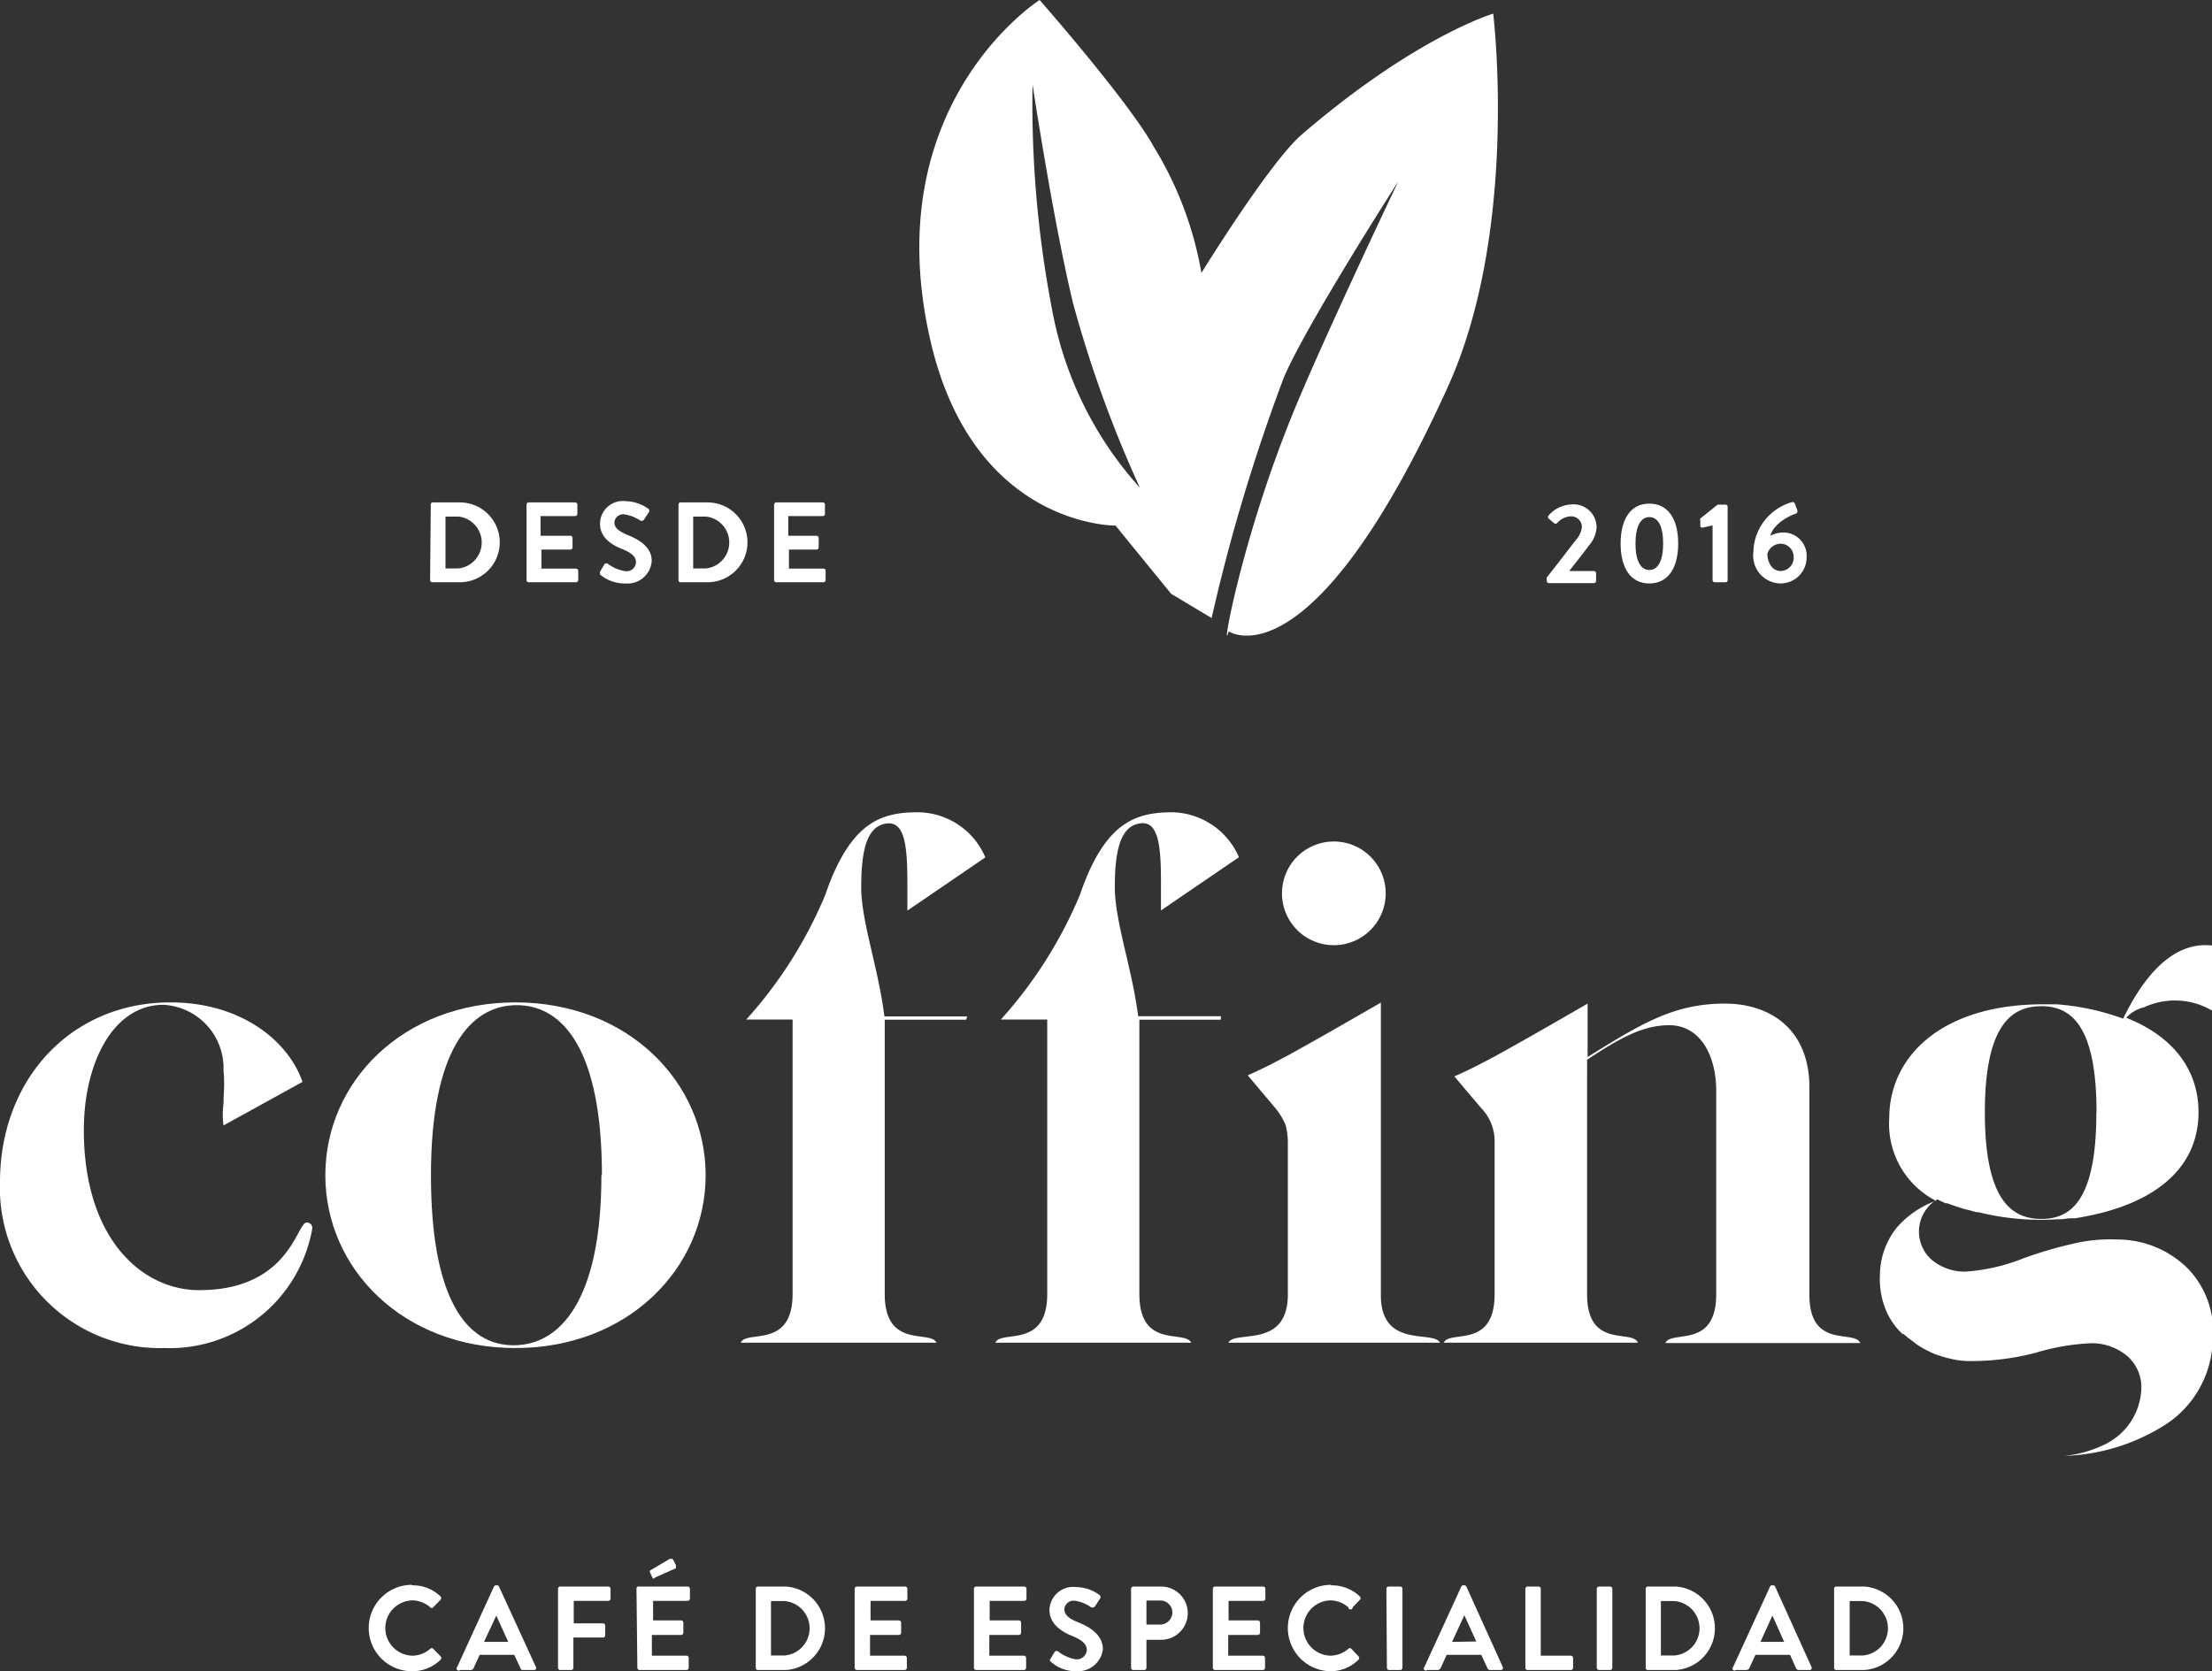 <svg xmlns="http://www.w3.org/2000/svg" viewBox="0 0 127.96 96.7"><rect x="0" y="0" width="127.96" height="96.7" fill="#333333" stroke="none"/><defs><style>.cls-1{fill:#fff;}</style></defs><g id="Capa_2" data-name="Capa 2"><g id="Capa_1-2" data-name="Capa 1"><path class="cls-1" d="M24.92,29.2a.12.12,0,0,1,.12-.13H26.6a2.31,2.31,0,1,1,0,4.62H25a.12.12,0,0,1-.12-.12Zm1.61,3.69a1.51,1.51,0,0,0,0-3h-.76v3Z"></path><path class="cls-1" d="M30.46,29.2a.12.12,0,0,1,.12-.13h2.69a.13.13,0,0,1,.13.13v.54a.13.13,0,0,1-.13.12h-2V31H33a.13.13,0,0,1,.12.12v.55a.13.13,0,0,1-.12.13H31.32V32.9h2a.13.13,0,0,1,.13.13v.54a.13.13,0,0,1-.13.12H30.58a.12.12,0,0,1-.12-.12Z"></path><path class="cls-1" d="M34.73,33.05l.24-.41a.16.16,0,0,1,.22,0,2.23,2.23,0,0,0,1,.41.54.54,0,0,0,.6-.51c0-.34-.28-.57-.84-.79s-1.24-.65-1.24-1.43A1.32,1.32,0,0,1,36.2,29a2.31,2.31,0,0,1,1.32.45.15.15,0,0,1,0,.21l-.25.38a.17.17,0,0,1-.23.08,2.3,2.3,0,0,0-.92-.36.52.52,0,0,0-.58.46c0,.31.24.52.78.74s1.38.64,1.38,1.49a1.4,1.4,0,0,1-1.52,1.31,2.21,2.21,0,0,1-1.46-.51C34.71,33.19,34.67,33.15,34.73,33.05Z"></path><path class="cls-1" d="M39.25,29.2a.12.12,0,0,1,.11-.13h1.57a2.31,2.31,0,1,1,0,4.62H39.36a.12.12,0,0,1-.11-.12Zm1.6,3.69a1.51,1.51,0,0,0,0-3H40.1v3Z"></path><path class="cls-1" d="M44.78,29.2a.13.13,0,0,1,.13-.13H47.6a.12.12,0,0,1,.12.13v.54a.12.12,0,0,1-.12.12h-2V31h1.63a.13.13,0,0,1,.13.12v.55a.13.13,0,0,1-.13.13H45.64V32.9h2a.12.12,0,0,1,.12.13v.54a.12.12,0,0,1-.12.12H44.91a.12.12,0,0,1-.13-.12Z"></path><path class="cls-1" d="M89.47,33.42c.43-.53,1.26-1.62,1.71-2.2a1.28,1.28,0,0,0,.33-.74.62.62,0,0,0-.7-.6,1.14,1.14,0,0,0-.74.39.12.12,0,0,1-.17,0L89.58,30a.13.13,0,0,1,0-.17,1.85,1.85,0,0,1,1.3-.64,1.33,1.33,0,0,1,1.48,1.31,1.76,1.76,0,0,1-.45,1.07c-.28.4-.78,1-1.13,1.47h1.42a.13.13,0,0,1,.13.12v.46a.13.13,0,0,1-.13.12h-2.6a.12.12,0,0,1-.12-.12Z"></path><path class="cls-1" d="M93.75,31.45c0-1.45.6-2.31,1.66-2.31s1.67.86,1.67,2.31-.61,2.31-1.67,2.31S93.75,32.9,93.75,31.45Zm2.46,0c0-1-.29-1.53-.8-1.53s-.8.55-.8,1.53.29,1.53.8,1.53S96.21,32.43,96.21,31.45Z"></path><path class="cls-1" d="M99.07,30.4l-.58.13a.11.11,0,0,1-.13-.09l0-.32a.16.16,0,0,1,0-.12l1-.8h.47a.12.12,0,0,1,.11.13v4.24a.12.12,0,0,1-.11.12H99.2a.12.12,0,0,1-.13-.12Z"></path><path class="cls-1" d="M103.65,29.06a.13.13,0,0,1,.18.09l.15.39c0,.08,0,.15-.12.19-.31.1-1.25.54-1.45,1.27a1.68,1.68,0,0,1,.75-.19,1.35,1.35,0,0,1,1.35,1.44A1.51,1.51,0,0,1,103,33.76a1.61,1.61,0,0,1-1.57-1.82A3.06,3.06,0,0,1,103.65,29.06Zm.11,3.17a.76.76,0,0,0-.76-.77.81.81,0,0,0-.76.58c0,.45.24,1,.77,1A.77.77,0,0,0,103.76,32.23Z"></path><path class="cls-1" d="M23.83,91.73a2.29,2.29,0,0,1,1.65.64.14.14,0,0,1,0,.2l-.42.43a.1.1,0,0,1-.17,0,1.63,1.63,0,0,0-1-.4,1.6,1.6,0,0,0,0,3.2,1.6,1.6,0,0,0,1-.4.12.12,0,0,1,.17,0l.43.44a.14.14,0,0,1,0,.19,2.32,2.32,0,0,1-1.66.67,2.49,2.49,0,0,1,0-5Z"></path><path class="cls-1" d="M26.45,96.45l2.12-4.64a.14.14,0,0,1,.12-.08h.07a.12.12,0,0,1,.11.08L31,96.45a.12.12,0,0,1-.12.18h-.59c-.11,0-.15,0-.2-.14l-.34-.74h-2l-.34.74a.19.19,0,0,1-.19.14h-.6A.12.12,0,0,1,26.45,96.45ZM29.4,95l-.69-1.52h0L28,95Z"></path><path class="cls-1" d="M32.28,91.93a.13.13,0,0,1,.13-.13h2.78a.13.13,0,0,1,.13.13v.57a.13.13,0,0,1-.13.13h-2v1.3h1.69a.13.13,0,0,1,.13.13v.56a.13.13,0,0,1-.13.13H33.17V96.5a.13.13,0,0,1-.13.13h-.63a.13.13,0,0,1-.13-.13Z"></path><path class="cls-1" d="M36.82,91.93A.13.13,0,0,1,37,91.8h2.78a.13.13,0,0,1,.13.13v.57a.13.13,0,0,1-.13.13h-2v1.13H39.4a.13.13,0,0,1,.13.13v.57a.13.13,0,0,1-.13.14H37.71v1.2h2a.13.13,0,0,1,.13.13v.57a.13.13,0,0,1-.13.13H37a.13.13,0,0,1-.13-.13Zm.92-.65L37.61,91a.12.12,0,0,1,0-.13l1.13-.67c.07,0,.14,0,.17,0l.19.36c0,.08,0,.15,0,.18l-1.19.53C37.81,91.37,37.76,91.35,37.74,91.28Z"></path><path class="cls-1" d="M43.72,91.93a.12.12,0,0,1,.12-.13h1.62a2.42,2.42,0,0,1,0,4.83H43.84a.12.12,0,0,1-.12-.13Zm1.66,3.86a1.58,1.58,0,0,0,0-3.15H44.6v3.15Z"></path><path class="cls-1" d="M49.44,91.93a.13.13,0,0,1,.13-.13h2.79a.13.13,0,0,1,.13.13v.57a.13.13,0,0,1-.13.13h-2v1.13H52a.13.13,0,0,1,.13.13v.57a.13.13,0,0,1-.13.14H50.33v1.2h2a.13.13,0,0,1,.13.13v.57a.13.13,0,0,1-.13.13H49.57a.13.13,0,0,1-.13-.13Z"></path><path class="cls-1" d="M56.34,91.93a.13.13,0,0,1,.13-.13h2.78a.13.13,0,0,1,.13.13v.57a.13.13,0,0,1-.13.13h-2v1.13h1.69a.13.13,0,0,1,.13.13v.57a.13.13,0,0,1-.13.14H57.23v1.2h2a.13.13,0,0,1,.13.13v.57a.13.13,0,0,1-.13.13H56.47a.13.13,0,0,1-.13-.13Z"></path><path class="cls-1" d="M60.76,96l.25-.42a.15.15,0,0,1,.23,0,2.3,2.3,0,0,0,1,.43.58.58,0,0,0,.63-.54c0-.35-.3-.59-.87-.82s-1.29-.68-1.29-1.49a1.37,1.37,0,0,1,1.54-1.33,2.35,2.35,0,0,1,1.37.47.16.16,0,0,1,0,.22l-.26.4a.19.19,0,0,1-.24.08,2.17,2.17,0,0,0-.95-.38.54.54,0,0,0-.6.48c0,.33.25.55.8.77s1.43.67,1.43,1.56A1.45,1.45,0,0,1,62.3,96.7a2.17,2.17,0,0,1-1.5-.54C60.74,96.1,60.7,96.06,60.76,96Z"></path><path class="cls-1" d="M65.43,91.93a.13.13,0,0,1,.13-.13h1.61a1.54,1.54,0,0,1,0,3.08h-.85V96.5a.13.13,0,0,1-.13.13h-.63a.13.13,0,0,1-.13-.13ZM67.11,94a.71.71,0,0,0,.71-.72.69.69,0,0,0-.71-.67h-.79V94Z"></path><path class="cls-1" d="M70.16,91.93a.13.13,0,0,1,.13-.13h2.78a.13.13,0,0,1,.13.13v.57a.13.13,0,0,1-.13.13h-2v1.13h1.69a.13.13,0,0,1,.13.13v.57a.13.13,0,0,1-.13.14H71.05v1.2h2a.13.13,0,0,1,.13.13v.57a.13.13,0,0,1-.13.13H70.29a.13.13,0,0,1-.13-.13Z"></path><path class="cls-1" d="M77,91.73a2.33,2.33,0,0,1,1.66.64.13.13,0,0,1,0,.2l-.41.43A.1.1,0,0,1,78,93,1.64,1.64,0,0,0,77,92.6a1.6,1.6,0,0,0,0,3.2A1.63,1.63,0,0,0,78,95.4a.12.12,0,0,1,.17,0l.42.44a.14.14,0,0,1,0,.19A2.3,2.3,0,0,1,77,96.7a2.49,2.49,0,0,1,0-5Z"></path><path class="cls-1" d="M80.2,91.93a.13.13,0,0,1,.13-.13H81a.13.13,0,0,1,.13.13V96.5a.13.13,0,0,1-.13.13h-.64a.13.13,0,0,1-.13-.13Z"></path><path class="cls-1" d="M82.4,96.45l2.13-4.64a.12.12,0,0,1,.11-.08h.07a.12.12,0,0,1,.12.08l2.1,4.64a.12.12,0,0,1-.11.18h-.6a.18.18,0,0,1-.19-.14l-.34-.74h-2l-.34.74a.21.21,0,0,1-.2.14h-.59A.12.12,0,0,1,82.4,96.45Zm3-1.47-.69-1.52h0L84,95Z"></path><path class="cls-1" d="M88.24,91.93a.13.13,0,0,1,.13-.13H89a.13.13,0,0,1,.13.13V95.8h1.74a.13.13,0,0,1,.13.13v.57a.13.13,0,0,1-.13.13h-2.5a.13.13,0,0,1-.13-.13Z"></path><path class="cls-1" d="M92.37,91.93a.14.14,0,0,1,.13-.13h.64a.13.13,0,0,1,.13.13V96.5a.13.13,0,0,1-.13.13H92.5a.14.14,0,0,1-.13-.13Z"></path><path class="cls-1" d="M95.2,91.93a.12.12,0,0,1,.12-.13h1.62a2.42,2.42,0,0,1,0,4.83H95.32a.12.12,0,0,1-.12-.13Zm1.66,3.86a1.58,1.58,0,0,0,0-3.15h-.78v3.15Z"></path><path class="cls-1" d="M100.26,96.45l2.13-4.64a.12.12,0,0,1,.11-.08h.07a.12.12,0,0,1,.12.08l2.1,4.64a.12.12,0,0,1-.11.18h-.6a.2.2,0,0,1-.2-.14l-.33-.74h-2l-.34.74a.21.21,0,0,1-.2.14h-.59A.12.12,0,0,1,100.26,96.45ZM103.21,95l-.68-1.52h0L101.84,95Z"></path><path class="cls-1" d="M106.1,91.93a.12.12,0,0,1,.12-.13h1.62a2.42,2.42,0,0,1,0,4.83h-1.62a.12.12,0,0,1-.12-.13Zm1.66,3.86a1.58,1.58,0,0,0,0-3.15H107v3.15Z"></path><path class="cls-1" d="M18.06,71.11A8.37,8.37,0,0,1,9.52,78,9.26,9.26,0,0,1,0,68.39C0,62.48,4.08,58,9.86,58c4.07,0,6.81,2.21,7.64,4.6l-4.57,2.52a4.66,4.66,0,0,1,0-1.26c0-.6.08-1.06,0-1.91a3.67,3.67,0,0,0-3.48-3.81c-2.89,0-4.6,3.34-4.6,7.25,0,6.28,3.36,9.26,6.67,9.26,5.23,0,5.65-3.91,6.21-3.91A.31.31,0,0,1,18.06,71.11Z"></path><path class="cls-1" d="M40.82,68c0,5.39-4.5,10-11,10s-11-4.59-11-10,4.5-10,11-10S40.82,62.61,40.82,68Zm-6,0c0-7.18-2.21-9.84-4.93-9.84S24.93,60.83,24.93,68s2.06,9.84,4.78,9.84S34.79,75.19,34.79,68Z"></path><path class="cls-1" d="M55.89,59H51.18l0,15.87c0,3.21,2.63,2.06,3,2.82H42.85c.32-.76,3,.39,3-2.82l0-15.88H43.17a25.18,25.18,0,0,0,4.57-7.21c.09-.26.18-.51.27-.74l.06-.15h0c1.37-3.35,3-3.89,5-3.89A4.27,4.27,0,0,1,57,49.61l-4.51,3.08c0-1,0-1,0-1.55,0-2.1-.12-3.64-1.21-3.49s-1.46,1.42-1.46,3.68c0,2,1,4.7,1.34,7.48h4.79Z"></path><path class="cls-1" d="M70.62,59H65.91l0,15.87c0,3.21,2.63,2.06,3,2.82H57.58c.32-.76,3,.39,3-2.82l0-15.88H57.9a25.42,25.42,0,0,0,4.57-7.21c.09-.26.18-.51.27-.74l.06-.15h0c1.36-3.35,3-3.89,5-3.89a4.29,4.29,0,0,1,3.87,2.6l-4.51,3.08c0-1,0-1,0-1.55,0-2.1-.11-3.64-1.2-3.49s-1.47,1.42-1.47,3.68c0,2,1,4.7,1.35,7.48h4.79Z"></path><path class="cls-1" d="M83.3,77.69H71.06c.38-.75,3.44.39,3.44-2.8V66.33c0-.08,0-.16,0-.23a4.06,4.06,0,0,0-.13-1,3.8,3.8,0,0,0-.66-1.06l-1.53-1.82c.34-.15.75-.34,1.21-.57l1.11-.58.38-.21q1.68-.93,5-2.85h0V74.89C79.85,78.08,82.92,76.94,83.3,77.69Zm-9.14-26a3,3,0,1,1,3,3A3,3,0,0,1,74.16,51.69Z"></path><path class="cls-1" d="M99.28,74.89l0-11.77c0-2-.89-3.8-2.72-3.8-1.53,0-2.88.76-4.75,2V63l0,11.89c0,3.19,2.62,2,2.94,2.8H83.52c.32-.75,2.94.39,2.94-2.8l0-5.81h0V66.33a.37.37,0,0,0,0-.11V66.1a2.76,2.76,0,0,0-.79-2l-1.54-1.82c.35-.15.76-.34,1.22-.57l.25-.13.86-.45.38-.21q1.68-.93,5-2.85h0v3.09c3.14-1.95,5-3.09,7.94-3.09,2.67,0,4.89,1.53,4.89,4.84l0,12c0,3.19,2.61,2,2.94,2.8H96.34C96.67,76.94,99.28,78.08,99.28,74.89Z"></path><path class="cls-1" d="M123,58.89l0,0c2.8,1.11,4.18,3.09,4.18,5.46,0,3.34-2.67,5.44-7.14,6.14h0l-.3,0-.51.06-.22,0a15,15,0,0,1-4.56-.41l-.11,0-.4-.11a7.54,7.54,0,0,1-.88-.26l-.43-.15-.09,0a0,0,0,0,1,0,0h0l-.47-.22a2.53,2.53,0,0,0-.27.18,2.18,2.18,0,0,0-.06,3.31,3,3,0,0,0,1.91.69,11.05,11.05,0,0,0,3.45-.79l.2-.07a23.66,23.66,0,0,1,3-.84,9.2,9.2,0,0,1,2.13-.16,5.77,5.77,0,0,1,4.17,1.72A5.24,5.24,0,0,1,128,77.56a6,6,0,0,1-2.94,5,11.55,11.55,0,0,1-5.64,1.68s0,0,0,0l0,0a6.84,6.84,0,0,0,2.45-.72,3.73,3.73,0,0,0,2-3.12,2.4,2.4,0,0,0-.78-1.91,3.2,3.2,0,0,0-2.08-.77,13,13,0,0,0-3.24.55,14.58,14.58,0,0,1-4,.48,4.85,4.85,0,0,1-.89-.12l-.25-.06a6.67,6.67,0,0,1-.72-.23h0a6.29,6.29,0,0,1-1-.53l-.46-.35a1.57,1.57,0,0,1-.21-.17l-.12-.1-.06,0h0a4,4,0,0,1-.92-1.28,4.74,4.74,0,0,1-.39-2.15,4.45,4.45,0,0,1,1-2.76,5.48,5.48,0,0,1,2.24-1.52,5,5,0,0,1-2.7-4.79c0-3.53,3-6.58,8.91-6.58h.77a14.37,14.37,0,0,1,3.85.83c1.61-3.31,3.43-4.47,5.22-4.22v3.8a4.24,4.24,0,0,0-4-.24A2,2,0,0,0,123,58.89Zm-1.72,5.48c0-5-1.45-6.15-3.19-6.15s-3.27,1.11-3.27,6.15,1.53,6.16,3.27,6.16S121.27,69.41,121.27,64.37Z"></path><path class="cls-1" d="M86.38.79s-4.48,1.32-11.08,7c-1.84,1.58-5.8,8-5.8,8a20.68,20.68,0,0,0-2.77-7.32C65.28,5.85,60.14,0,60.14,0S50.7,6,53.81,19.65c2.47,10.86,10.72,10.76,10.72,10.76l3.22,3.95,2.34,1.4a105.93,105.93,0,0,1,4.16-13.87c1.25-3,6.63-11.38,6.63-11.38s-4.36,9.17-6.07,13.36c-3.07,7.52-4.21,14.3-3.73,12.66,0,0,4.75,3.3,12.66-14.11C87.9,13.28,86.38.79,86.38.79ZM60.93,18.27a63.25,63.25,0,0,1-1.2-13.39s1.17,7.78,2.34,12.65a69.72,69.72,0,0,0,3.87,10.69A21,21,0,0,1,60.93,18.27Z"></path></g></g></svg>